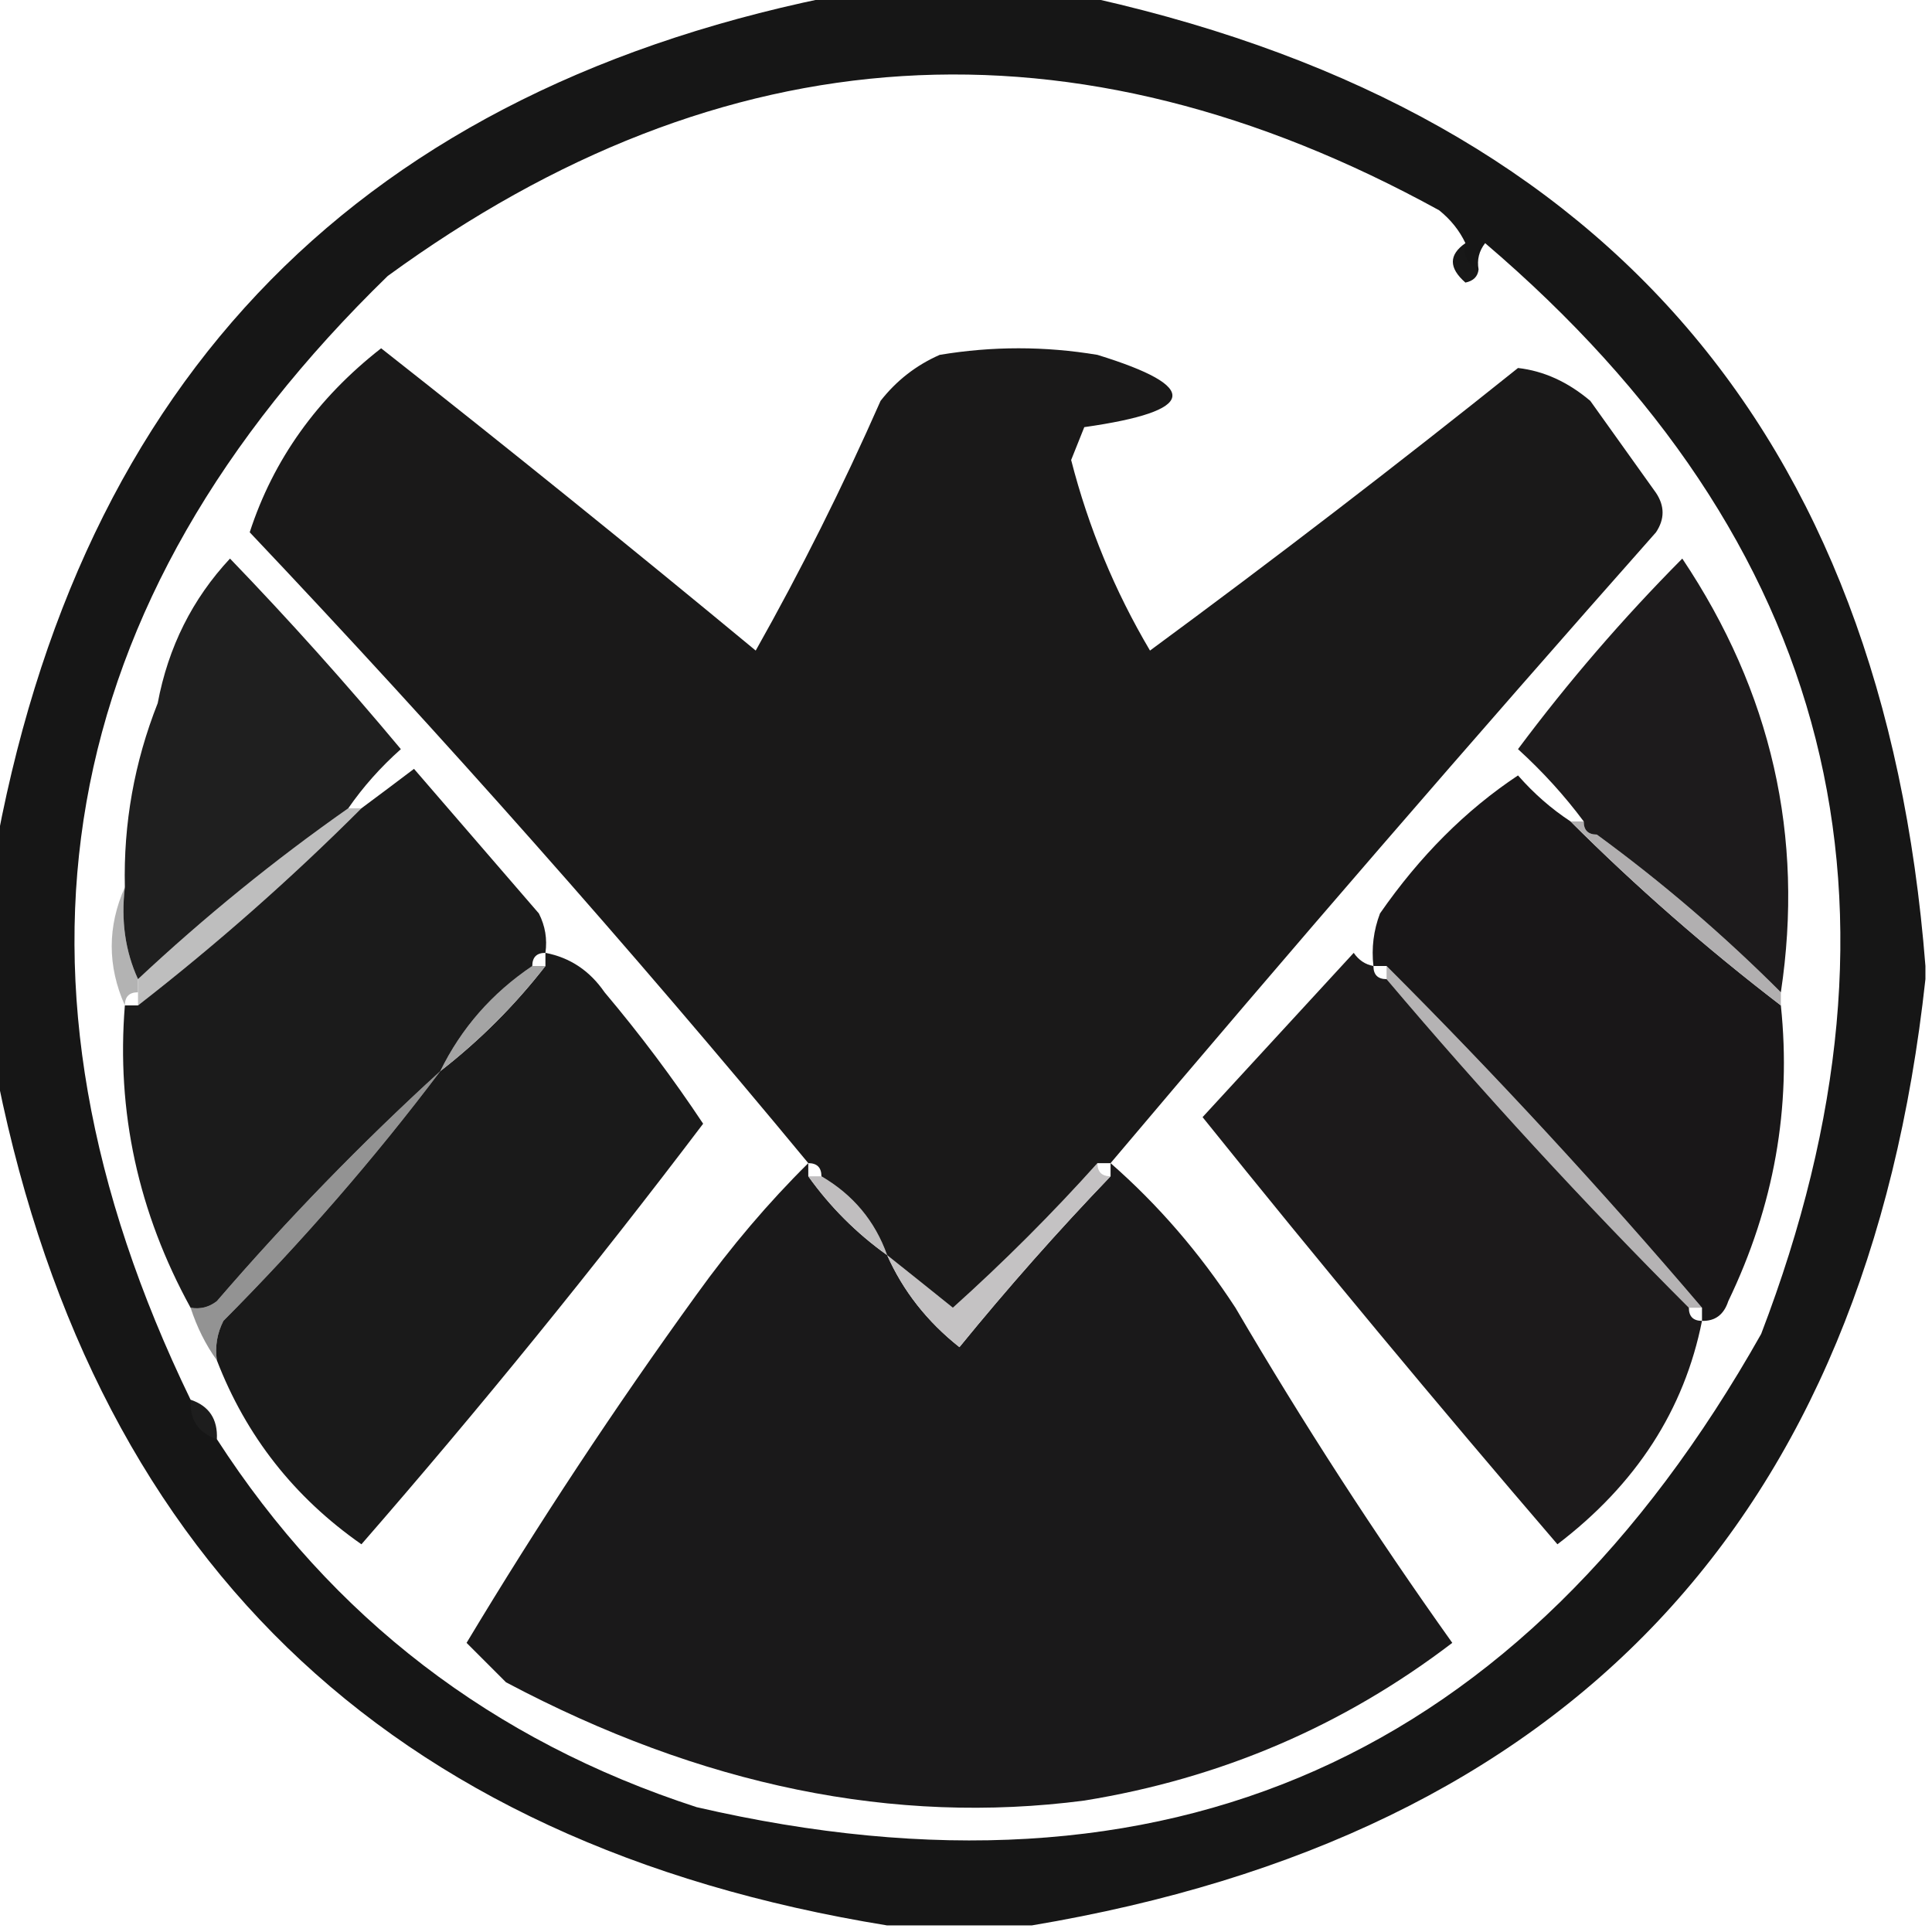 <?xml version="1.0" encoding="UTF-8"?>
<!DOCTYPE svg PUBLIC "-//W3C//DTD SVG 1.1//EN" "http://www.w3.org/Graphics/SVG/1.1/DTD/svg11.dtd">
<svg xmlns="http://www.w3.org/2000/svg" version="1.1" width="147px" height="147px" style="shape-rendering:geometricPrecision; text-rendering:geometricPrecision; image-rendering:optimizeQuality; fill-rule:evenodd; clip-rule:evenodd" xmlns:xlink="http://www.w3.org/1999/xlink">
<g><path style="opacity:1" fill="#161616" d="M 64.5,-0.5 C 70.167,-0.5 75.833,-0.5 81.5,-0.5C 121.625,7.958 143.291,32.624 146.5,73.5C 146.5,73.833 146.5,74.167 146.5,74.5C 142.021,115.646 119.354,139.646 78.5,146.5C 74.833,146.5 71.167,146.5 67.5,146.5C 29.289,140.286 6.622,118.286 -0.5,80.5C -0.5,75.5 -0.5,70.5 -0.5,65.5C 5.973,28.567 27.639,6.567 64.5,-0.5 Z M 111.5,18.5 C 110.224,19.386 110.224,20.386 111.5,21.5C 112.107,21.376 112.44,21.043 112.5,20.5C 112.369,19.761 112.536,19.094 113,18.5C 139.53,41.132 146.53,68.798 134,101.5C 115.795,133.777 88.795,145.777 53,137.5C 37.46,132.448 25.294,123.115 16.5,109.5C 16.573,107.973 15.906,106.973 14.5,106.5C -1.062,74.371 3.938,45.871 29.5,21C 55.031,2.387 81.697,0.72 109.5,16C 110.381,16.708 111.047,17.542 111.5,18.5 Z"/></g>
<g><path style="opacity:0.075" fill="#828282" d="M 14.5,106.5 C 15.906,106.973 16.573,107.973 16.5,109.5C 15.094,109.027 14.427,108.027 14.5,106.5 Z"/></g>
<g><path style="opacity:0.998" fill="#1a191a" d="M 61.5,88.5 C 61.5,88.833 61.5,89.167 61.5,89.5C 63.167,91.833 65.167,93.833 67.5,95.5C 68.713,98.225 70.546,100.559 73,102.5C 76.67,97.998 80.503,93.665 84.5,89.5C 84.5,89.167 84.5,88.833 84.5,88.5C 88.104,91.65 91.27,95.316 94,99.5C 99.126,108.255 104.626,116.755 110.5,125C 102.221,131.32 92.887,135.32 82.5,137C 68.036,138.888 53.369,135.888 38.5,128C 37.5,127 36.5,126 35.5,125C 40.961,115.909 46.794,107.076 53,98.5C 55.632,94.838 58.466,91.505 61.5,88.5 Z"/></g>
<g><path style="opacity:1" fill="#c4c2c3" d="M 83.5,88.5 C 83.5,89.167 83.833,89.5 84.5,89.5C 80.503,93.665 76.67,97.998 73,102.5C 70.546,100.559 68.713,98.225 67.5,95.5C 69.148,96.81 70.814,98.143 72.5,99.5C 76.401,95.994 80.068,92.327 83.5,88.5 Z"/></g>
<g><path style="opacity:1" fill="#939393" d="M 33.5,81.5 C 28.488,88.144 22.988,94.478 17,100.5C 16.517,101.448 16.351,102.448 16.5,103.5C 15.655,102.329 14.989,100.995 14.5,99.5C 15.239,99.631 15.906,99.464 16.5,99C 21.838,92.803 27.505,86.97 33.5,81.5 Z"/></g>
<g><path style="opacity:1" fill="#c0bebf" d="M 61.5,89.5 C 61.833,89.5 62.167,89.5 62.5,89.5C 64.914,90.911 66.581,92.911 67.5,95.5C 65.167,93.833 63.167,91.833 61.5,89.5 Z"/></g>
<g><path style="opacity:0.998" fill="#1a1a1a" d="M 41.5,72.5 C 43.371,72.859 44.871,73.859 46,75.5C 48.692,78.692 51.192,82.025 53.5,85.5C 45.182,96.481 36.515,107.148 27.5,117.5C 22.388,113.931 18.722,109.264 16.5,103.5C 16.351,102.448 16.517,101.448 17,100.5C 22.988,94.478 28.488,88.144 33.5,81.5C 36.5,79.167 39.167,76.5 41.5,73.5C 41.5,73.167 41.5,72.833 41.5,72.5 Z"/></g>
<g><path style="opacity:1" fill="#b5b3b4" d="M 105.5,73.5 C 113.84,81.84 121.84,90.507 129.5,99.5C 129.167,99.5 128.833,99.5 128.5,99.5C 120.493,91.493 112.827,83.159 105.5,74.5C 105.5,74.167 105.5,73.833 105.5,73.5 Z"/></g>
<g><path style="opacity:0.996" fill="#1c1a1b" d="M 104.5,73.5 C 104.5,74.167 104.833,74.5 105.5,74.5C 112.827,83.159 120.493,91.493 128.5,99.5C 128.5,100.167 128.833,100.5 129.5,100.5C 128.151,107.275 124.485,112.942 118.5,117.5C 109.341,106.837 100.341,96.004 91.5,85C 95.333,80.833 99.167,76.667 103,72.5C 103.383,73.056 103.883,73.389 104.5,73.5 Z"/></g>
<g><path style="opacity:1" fill="#a4a4a4" d="M 40.5,73.5 C 40.833,73.5 41.167,73.5 41.5,73.5C 39.167,76.5 36.5,79.167 33.5,81.5C 35.094,78.236 37.428,75.569 40.5,73.5 Z"/></g>
<g><path style="opacity:0.514" fill="#6c6c6c" d="M 9.5,67.5 C 9.198,70.059 9.532,72.393 10.5,74.5C 10.5,74.833 10.5,75.167 10.5,75.5C 9.833,75.5 9.5,75.833 9.5,76.5C 8.167,73.5 8.167,70.5 9.5,67.5 Z"/></g>
<g><path style="opacity:1" fill="#191718" d="M 119.5,62.5 C 124.467,67.459 129.8,72.126 135.5,76.5C 136.316,84.267 134.983,91.767 131.5,99C 131.164,100.03 130.497,100.53 129.5,100.5C 129.5,100.167 129.5,99.833 129.5,99.5C 121.84,90.507 113.84,81.84 105.5,73.5C 105.167,73.5 104.833,73.5 104.5,73.5C 104.343,72.127 104.51,70.793 105,69.5C 108.028,65.137 111.528,61.637 115.5,59C 116.705,60.376 118.038,61.542 119.5,62.5 Z"/></g>
<g><path style="opacity:1" fill="#b1afb0" d="M 119.5,62.5 C 119.833,62.5 120.167,62.5 120.5,62.5C 120.5,63.167 120.833,63.5 121.5,63.5C 126.467,67.132 131.133,71.132 135.5,75.5C 135.5,75.833 135.5,76.167 135.5,76.5C 129.8,72.126 124.467,67.459 119.5,62.5 Z"/></g>
<g><path style="opacity:1" fill="#bebebe" d="M 26.5,61.5 C 26.833,61.5 27.167,61.5 27.5,61.5C 22.156,66.843 16.489,71.843 10.5,76.5C 10.5,76.167 10.5,75.833 10.5,75.5C 10.5,75.167 10.5,74.833 10.5,74.5C 15.562,69.764 20.896,65.431 26.5,61.5 Z"/></g>
<g><path style="opacity:0.998" fill="#1b1b1b" d="M 41.5,72.5 C 40.833,72.5 40.5,72.833 40.5,73.5C 37.428,75.569 35.094,78.236 33.5,81.5C 27.505,86.97 21.838,92.803 16.5,99C 15.906,99.464 15.239,99.631 14.5,99.5C 10.513,92.239 8.847,84.572 9.5,76.5C 9.833,76.5 10.167,76.5 10.5,76.5C 16.489,71.843 22.156,66.843 27.5,61.5C 28.815,60.524 30.148,59.524 31.5,58.5C 34.667,62.167 37.833,65.833 41,69.5C 41.483,70.448 41.65,71.448 41.5,72.5 Z"/></g>
<g><path style="opacity:1" fill="#1d1b1c" d="M 135.5,75.5 C 131.133,71.132 126.467,67.132 121.5,63.5C 120.833,63.5 120.5,63.167 120.5,62.5C 119.04,60.537 117.373,58.704 115.5,57C 119.312,51.887 123.479,47.053 128,42.5C 134.791,52.652 137.291,63.652 135.5,75.5 Z"/></g>
<g><path style="opacity:0.996" fill="#1f1f1f" d="M 26.5,61.5 C 20.896,65.431 15.562,69.764 10.5,74.5C 9.532,72.393 9.198,70.059 9.5,67.5C 9.387,62.67 10.22,58.003 12,53.5C 12.799,49.241 14.632,45.575 17.5,42.5C 21.99,47.159 26.323,51.992 30.5,57C 28.959,58.371 27.625,59.871 26.5,61.5 Z"/></g>
<g><path style="opacity:0.997" fill="#1a1919" d="M 84.5,88.5 C 84.167,88.5 83.833,88.5 83.5,88.5C 80.068,92.327 76.401,95.994 72.5,99.5C 70.814,98.143 69.148,96.81 67.5,95.5C 66.581,92.911 64.914,90.911 62.5,89.5C 62.5,88.833 62.167,88.5 61.5,88.5C 47.913,72.074 33.746,56.074 19,40.5C 20.795,34.975 24.128,30.308 29,26.5C 38.592,34.047 48.092,41.713 57.5,49.5C 60.934,43.407 64.101,37.074 67,30.5C 68.214,28.951 69.714,27.785 71.5,27C 75.5,26.333 79.5,26.333 83.5,27C 91.427,29.444 91.093,31.278 82.5,32.5C 82.167,33.333 81.833,34.167 81.5,35C 82.82,40.137 84.82,44.971 87.5,49.5C 96.976,42.525 106.309,35.358 115.5,28C 117.456,28.222 119.29,29.055 121,30.5C 122.667,32.833 124.333,35.167 126,37.5C 126.667,38.5 126.667,39.5 126,40.5C 111.935,56.392 98.101,72.392 84.5,88.5 Z"/></g>
<g><path style="opacity:0.02" fill="#888888" d="M 111.5,18.5 C 111.328,19.492 111.662,20.158 112.5,20.5C 112.44,21.043 112.107,21.376 111.5,21.5C 110.224,20.386 110.224,19.386 111.5,18.5 Z"/></g>
</svg>
